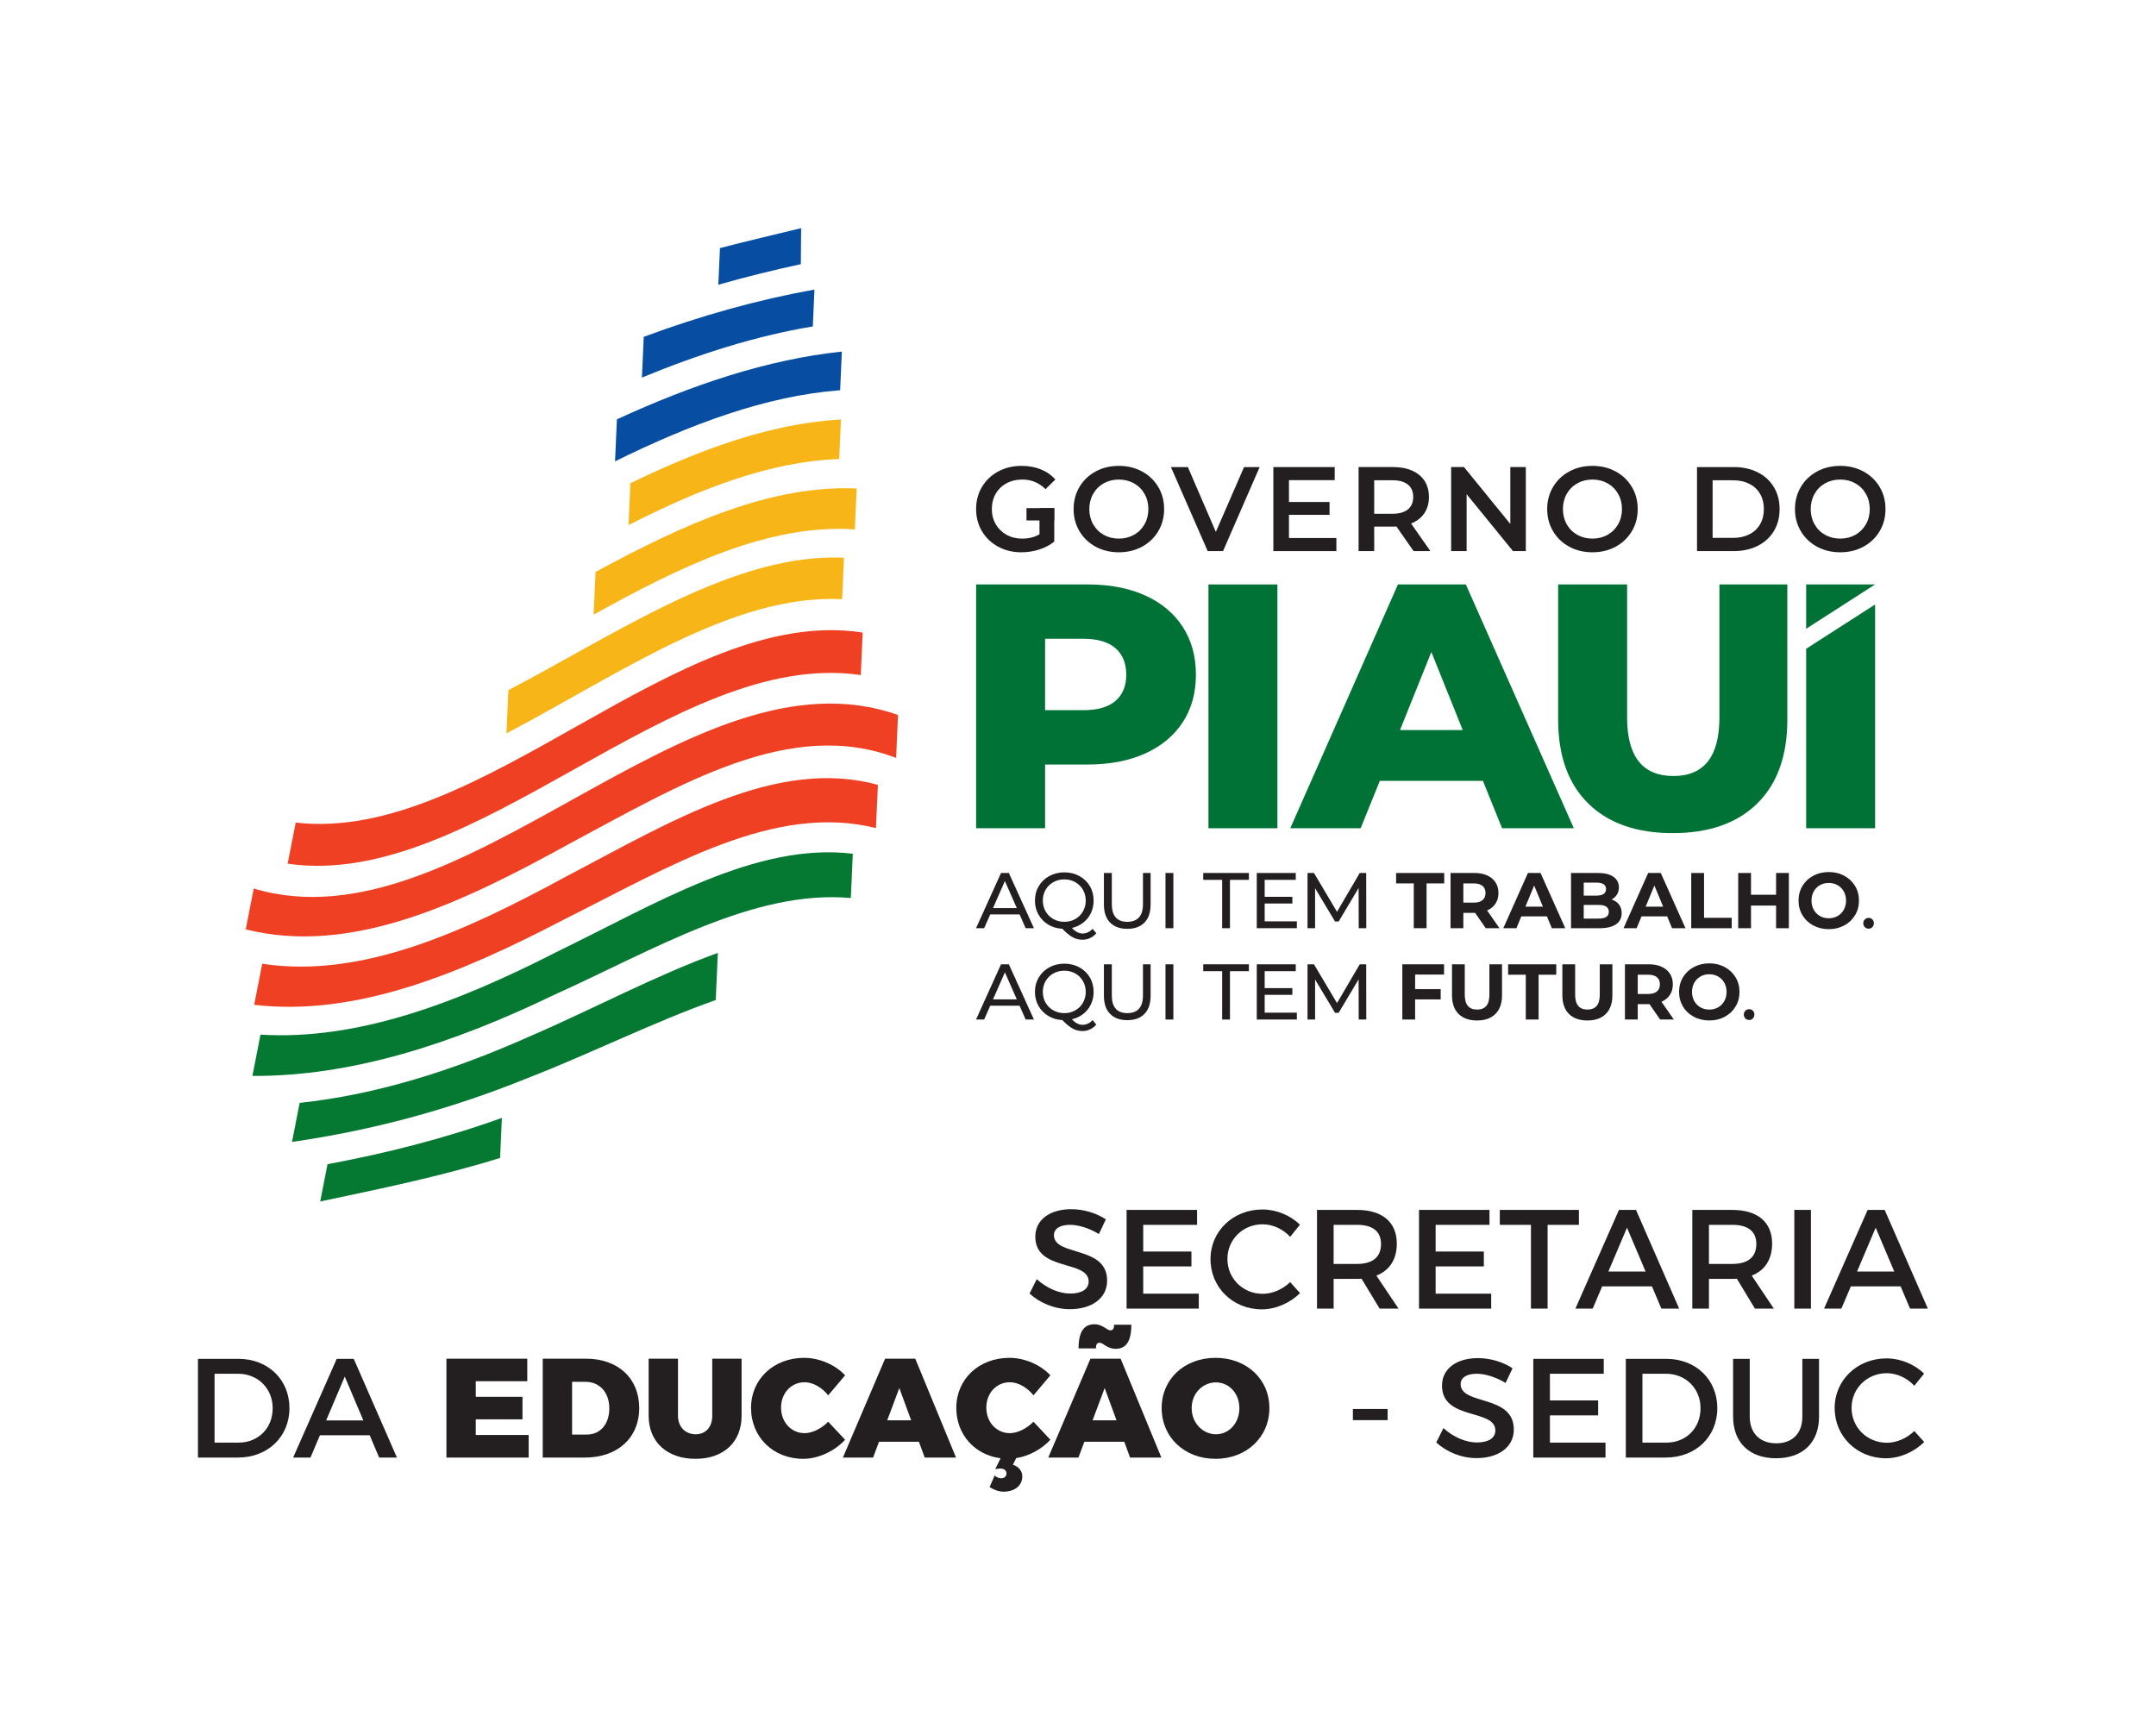 <?xml version="1.0" encoding="utf-8"?>
<svg viewBox="0 0 290 230" xmlns="http://www.w3.org/2000/svg">
  <g transform="matrix(1, 0, 0, 1, -159.063, -245.273)">
    <g>
      <path d="M 303.161 407.933 C 300.279 407.933 298.321 409.353 298.321 411.633 C 298.321 416.355 305.495 414.705 305.495 417.667 C 305.495 418.689 304.564 419.281 303.01 419.281 C 301.586 419.281 299.881 418.597 298.515 417.344 L 297.547 419.281 C 298.912 420.528 300.886 421.383 302.973 421.383 C 305.893 421.383 307.98 419.921 307.98 417.549 C 308.001 412.768 300.827 414.327 300.827 411.424 C 300.827 410.531 301.683 410.036 302.989 410.036 C 303.994 410.036 305.436 410.402 306.877 411.273 L 307.807 409.3 C 306.576 408.482 304.887 407.933 303.161 407.933 Z M 320.079 410.036 L 320.079 408.03 L 310.598 408.03 L 310.598 421.308 L 320.31 421.308 L 320.31 419.297 L 312.835 419.297 L 312.835 415.634 L 319.321 415.634 L 319.321 413.624 L 312.835 413.624 L 312.835 410.036 L 320.079 410.036 Z" fill="#231f20"/>
      <path d="M 328.866 407.971 C 324.94 407.971 321.885 410.875 321.885 414.65 C 321.885 418.463 324.902 421.405 328.791 421.405 C 330.667 421.405 332.587 420.549 333.931 419.221 L 332.603 417.743 C 331.597 418.711 330.231 419.318 328.903 419.318 C 326.247 419.318 324.16 417.248 324.16 414.628 C 324.16 412.01 326.247 409.961 328.903 409.961 C 330.253 409.961 331.635 410.607 332.603 411.65 L 333.915 410.021 C 332.625 408.751 330.743 407.971 328.866 407.971 Z M 344.633 421.308 L 347.177 421.308 L 344.197 416.866 C 345.962 416.183 346.946 414.688 346.946 412.564 C 346.946 409.676 344.993 408.03 341.595 408.03 L 336.212 408.03 L 336.212 421.308 L 338.448 421.308 L 338.448 417.307 L 341.595 417.307 C 341.804 417.307 342.014 417.307 342.202 417.285 L 344.633 421.308 Z M 338.448 415.295 L 338.448 410.036 L 341.595 410.036 C 343.644 410.036 344.821 410.875 344.821 412.618 C 344.821 414.419 343.644 415.295 341.595 415.295 L 338.448 415.295 Z M 359.411 410.036 L 359.411 408.03 L 349.931 408.03 L 349.931 421.308 L 359.642 421.308 L 359.642 419.297 L 352.167 419.297 L 352.167 415.634 L 358.653 415.634 L 358.653 413.624 L 352.167 413.624 L 352.167 410.036 L 359.411 410.036 Z M 371.441 410.036 L 371.441 408.03 L 360.798 408.03 L 360.798 410.036 L 364.988 410.036 L 364.988 421.308 L 367.23 421.308 L 367.23 410.036 L 371.441 410.036 Z" fill="#231f20"/>
      <path d="M 381.263 418.313 L 382.532 421.308 L 384.926 421.308 L 379.118 408.03 L 376.827 408.03 L 370.966 421.308 L 373.294 421.308 L 374.569 418.313 L 381.263 418.313 Z M 380.408 416.318 L 375.402 416.318 L 377.908 410.418 L 380.408 416.318 Z M 395.116 421.308 L 397.66 421.308 L 394.681 416.866 C 396.445 416.183 397.429 414.688 397.429 412.564 C 397.429 409.676 395.476 408.03 392.078 408.03 L 386.695 408.03 L 386.695 421.308 L 388.932 421.308 L 388.932 417.307 L 392.078 417.307 C 392.287 417.307 392.498 417.307 392.685 417.285 L 395.116 421.308 Z M 388.932 415.295 L 388.932 410.036 L 392.078 410.036 C 394.127 410.036 395.304 410.875 395.304 412.618 C 395.304 414.419 394.127 415.295 392.078 415.295 L 388.932 415.295 Z M 402.65 421.308 L 402.65 408.03 L 400.414 408.03 L 400.414 421.308 L 402.65 421.308 Z M 414.713 418.313 L 415.981 421.308 L 418.375 421.308 L 412.567 408.03 L 410.276 408.03 L 404.415 421.308 L 406.743 421.308 L 408.018 418.313 L 414.713 418.313 Z M 413.857 416.318 L 408.851 416.318 L 411.357 410.418 L 413.857 416.318 Z" fill="#231f20"/>
      <path d="M 185.688 428.063 L 185.688 441.341 L 191.071 441.341 C 195.093 441.341 197.997 438.534 197.997 434.7 C 197.997 430.849 195.115 428.063 191.13 428.063 L 185.688 428.063 Z M 187.924 430.069 L 191.093 430.069 C 193.711 430.069 195.739 432.005 195.739 434.721 C 195.739 437.415 193.765 439.33 191.189 439.33 L 187.924 439.33 L 187.924 430.069 Z" fill="#231f20"/>
      <path d="M 208.792 438.346 L 210.061 441.341 L 212.454 441.341 L 206.646 428.063 L 204.355 428.063 L 198.494 441.341 L 200.822 441.341 L 202.097 438.346 L 208.792 438.346 Z M 207.936 436.35 L 202.93 436.35 L 205.436 430.451 L 207.936 436.35 Z" fill="#231f20"/>
      <path d="M 229.986 431.075 L 229.986 428.042 L 219.112 428.042 L 219.112 441.341 L 230.173 441.341 L 230.173 438.308 L 223.059 438.308 L 223.059 436.2 L 229.34 436.2 L 229.34 433.167 L 223.059 433.167 L 223.059 431.075 L 229.986 431.075 Z M 232.066 428.042 L 232.066 441.341 L 237.757 441.341 C 242.139 441.341 245.043 438.684 245.043 434.683 C 245.043 430.677 242.198 428.042 237.891 428.042 L 232.066 428.042 Z M 236.014 431.155 L 237.815 431.155 C 239.714 431.155 241.02 432.575 241.02 434.721 C 241.02 436.845 239.805 438.249 238.004 438.249 L 236.014 438.249 L 236.014 431.155 Z M 258.814 428.042 L 254.867 428.042 L 254.867 435.727 C 254.867 437.281 253.943 438.211 252.631 438.211 C 251.302 438.211 250.259 437.265 250.259 435.727 L 250.259 428.042 L 246.312 428.042 L 246.312 435.727 C 246.312 439.254 248.796 441.513 252.614 441.513 C 256.406 441.513 258.814 439.254 258.814 435.727 L 258.814 428.042 Z M 267.236 427.929 C 263.116 427.929 260.084 430.795 260.084 434.661 C 260.084 438.587 263.063 441.513 267.102 441.513 C 269.113 441.513 271.296 440.507 272.737 438.948 L 270.462 436.523 C 269.548 437.453 268.317 438.06 267.295 438.06 C 265.488 438.06 264.122 436.581 264.122 434.624 C 264.122 432.672 265.488 431.21 267.295 431.21 C 268.392 431.21 269.629 431.914 270.462 432.973 L 272.737 430.279 C 271.393 428.838 269.248 427.929 267.236 427.929" fill="#231f20"/>
      <path d="M 282.664 439.217 L 283.444 441.341 L 287.655 441.341 L 282.175 428.042 L 278.115 428.042 L 272.441 441.341 L 276.501 441.341 L 277.298 439.217 L 282.664 439.217 Z M 281.621 436.334 L 278.4 436.334 L 280.029 431.989 L 281.621 436.334 Z" fill="#231f20"/>
      <path d="M 294.905 438.06 C 293.097 438.06 291.732 436.581 291.732 434.624 C 291.732 432.672 293.097 431.21 294.905 431.21 C 296.002 431.21 297.238 431.914 298.072 432.973 L 300.347 430.279 C 299.002 428.838 296.857 427.929 294.845 427.929 C 290.726 427.929 287.694 430.795 287.694 434.661 C 287.694 438.249 290.162 440.98 293.651 441.438 L 292.931 442.895 C 293.157 442.857 293.442 442.82 293.614 442.82 C 294.141 442.82 294.447 443.089 294.447 443.486 C 294.447 443.863 294.163 444.132 293.705 444.132 C 293.404 444.132 293.082 443.976 292.856 443.75 L 292.173 445.305 C 292.721 445.686 293.458 445.933 294.028 445.933 C 295.566 445.933 296.571 445.116 296.571 443.863 C 296.571 443.142 296.077 442.556 295.303 442.309 L 295.754 441.416 C 297.442 441.152 299.153 440.238 300.347 438.948 L 298.072 436.523 C 297.158 437.453 295.926 438.06 294.905 438.06" fill="#231f20"/>
      <path d="M 306.968 425.896 C 307.463 425.896 307.952 426.714 309.13 426.714 C 310.555 426.714 311.238 425.67 311.238 423.471 L 308.921 423.471 C 308.921 423.982 308.77 424.229 308.41 424.229 C 307.936 424.229 307.404 423.412 306.264 423.412 C 304.845 423.412 304.14 424.455 304.14 426.655 L 306.474 426.655 C 306.474 426.143 306.624 425.896 306.968 425.896 Z M 310.287 439.217 L 311.066 441.341 L 315.277 441.341 L 309.797 428.042 L 305.737 428.042 L 300.064 441.341 L 304.123 441.341 L 304.92 439.217 L 310.287 439.217 Z M 309.243 436.334 L 306.022 436.334 L 307.651 431.989 L 309.243 436.334 Z" fill="#231f20"/>
      <path d="M 322.563 427.929 C 318.39 427.929 315.315 430.774 315.315 434.683 C 315.315 438.609 318.39 441.513 322.563 441.513 C 326.736 441.513 329.807 438.587 329.807 434.683 C 329.807 430.795 326.736 427.929 322.563 427.929 Z M 322.617 431.231 C 324.365 431.231 325.769 432.689 325.769 434.7 C 325.769 436.71 324.365 438.211 322.617 438.211 C 320.875 438.211 319.353 436.71 319.353 434.7 C 319.353 432.689 320.853 431.231 322.617 431.231" fill="#231f20"/>
      <path d="M 345.707 436.312 L 345.707 434.813 L 341.039 434.813 L 341.039 436.312 L 345.707 436.312 Z M 357.865 427.966 C 354.983 427.966 353.025 429.386 353.025 431.666 C 353.025 436.387 360.2 434.737 360.2 437.7 C 360.2 438.722 359.269 439.314 357.715 439.314 C 356.29 439.314 354.585 438.63 353.219 437.377 L 352.251 439.314 C 353.617 440.561 355.591 441.416 357.677 441.416 C 360.597 441.416 362.684 439.954 362.684 437.582 C 362.705 432.801 355.532 434.36 355.532 431.457 C 355.532 430.564 356.387 430.069 357.693 430.069 C 358.699 430.069 360.141 430.435 361.582 431.306 L 362.512 429.333 C 361.28 428.515 359.591 427.966 357.865 427.966 Z M 374.784 430.069 L 374.784 428.063 L 365.303 428.063 L 365.303 441.341 L 375.015 441.341 L 375.015 439.33 L 367.54 439.33 L 367.54 435.667 L 374.025 435.667 L 374.025 433.656 L 367.54 433.656 L 367.54 430.069 L 374.784 430.069 Z M 377.747 428.063 L 377.747 441.341 L 383.13 441.341 C 387.152 441.341 390.056 438.534 390.056 434.7 C 390.056 430.849 387.174 428.063 383.189 428.063 L 377.747 428.063 Z M 379.984 430.069 L 383.152 430.069 C 385.77 430.069 387.798 432.005 387.798 434.721 C 387.798 437.415 385.824 439.33 383.249 439.33 L 379.984 439.33 L 379.984 430.069 Z M 403.737 428.063 L 401.494 428.063 L 401.494 435.839 C 401.494 438.098 400.15 439.426 397.988 439.426 C 395.805 439.426 394.417 438.077 394.417 435.839 L 394.417 428.063 L 392.18 428.063 L 392.18 435.839 C 392.18 439.314 394.379 441.438 397.966 441.438 C 401.554 441.438 403.737 439.314 403.737 435.839 L 403.737 428.063 Z M 412.82 428.004 C 408.894 428.004 405.839 430.908 405.839 434.683 C 405.839 438.496 408.856 441.438 412.744 441.438 C 414.621 441.438 416.541 440.582 417.885 439.254 L 416.557 437.776 C 415.551 438.743 414.185 439.351 412.857 439.351 C 410.201 439.351 408.114 437.281 408.114 434.661 C 408.114 432.043 410.201 429.994 412.857 429.994 C 414.207 429.994 415.589 430.64 416.557 431.683 L 417.869 430.053 C 416.578 428.784 414.696 428.004 412.82 428.004" fill="#231f20"/>
      <path d="M 241.791 307.33 C 251.963 302.325 262.083 298.523 272.068 297.766 C 272.146 296.021 272.222 294.286 272.3 292.568 C 262.302 293.619 252.203 297.007 242.043 301.681 C 241.958 303.56 241.875 305.441 241.791 307.33" fill="#074ea2"/>
      <path d="M 272.178 301.696 C 262.84 302.232 253.376 305.648 243.855 310.28 C 243.772 312.15 243.688 314.027 243.605 315.908 C 253.134 311.044 262.612 307.343 271.939 307.025 C 272.02 305.236 272.1 303.458 272.178 301.696" fill="#f8b517"/>
      <path d="M 238.91 327.961 C 250.746 321.378 262.54 315.699 274.048 316.488 C 274.131 314.641 274.214 312.808 274.294 310.984 C 262.775 310.467 250.997 315.789 239.168 322.211 C 239.08 324.126 238.995 326.042 238.91 327.961" fill="#f8b517"/>
      <path d="M 275.1 330.367 C 275.015 332.262 274.93 334.167 274.845 336.08 C 249.691 332.395 222.912 365.119 197.756 361.454 L 198.84 355.925 C 223.749 358.819 250.234 326.485 275.1 330.367" fill="#ef4023"/>
      <path d="M 279.855 341.452 C 279.769 343.377 279.682 345.303 279.597 347.228 C 265.394 341.763 250.543 350.809 235.742 358.724 C 221.01 366.845 206.329 373.839 192.116 370.293 L 193.193 364.798 C 221.357 373.232 251.759 331.53 279.855 341.452" fill="#ef4023"/>
      <path d="M 277.146 350.85 C 277.059 352.786 276.974 354.725 276.886 356.669 C 263.254 353.218 249.078 361.883 234.977 368.937 C 220.912 376.293 206.918 382.045 193.251 380.439 L 194.335 374.917 C 207.703 376.944 221.443 370.651 235.235 363.171 C 249.352 355.758 263.528 347.103 277.146 350.85" fill="#ef4023"/>
      <path d="M 226.572 395.65 C 226.492 397.454 226.411 399.25 226.331 401.039 C 218.239 403.553 210.19 405.189 202.132 406.897 L 203.117 401.881 C 210.907 400.427 218.72 398.473 226.572 395.65" fill="#057931"/>
      <path d="M 273.505 366.072 C 260.463 364.912 247.006 373.048 233.643 379.081 C 219.969 385.677 206.392 390.08 193.014 390.006 L 194.102 384.452 C 207.167 385.247 220.494 380.199 233.898 373.346 C 247.282 366.847 260.746 358.55 273.772 360.115 L 273.505 366.072 Z" fill="#057931"/>
      <path d="M 255.337 379.792 C 246.942 382.77 238.492 387.009 230.085 390.271 C 219.438 394.604 208.861 397.369 198.34 398.885 L 199.368 393.631 C 209.606 392.545 219.937 389.323 230.334 384.675 C 238.759 381.05 247.223 376.491 255.62 373.455 L 255.337 379.792 Z" fill="#057931"/>
      <path d="M 268.613 284.223 C 268.539 285.86 268.466 287.514 268.392 289.187 C 260.777 290.449 253.108 292.883 245.408 296.065 L 245.652 290.584 C 253.338 287.728 260.993 285.598 268.613 284.223" fill="#074ea2"/>
      <path d="M 255.903 278.645 C 259.543 277.704 263.182 276.842 266.823 275.964 C 266.809 277.562 266.795 279.177 266.782 280.807 C 263.083 281.608 259.382 282.519 255.682 283.577 L 255.903 278.645 Z" fill="#074ea2"/>
      <path d="M 272.34 325.876 C 257.589 325.138 242.324 335.994 227.187 343.92 L 227.447 338.112 C 242.584 330.17 257.836 319.659 272.588 320.291 C 272.507 322.141 272.422 324.002 272.34 325.876" fill="#f8b517"/>
      <path d="M 295.833 367.429 L 294.23 363.788 L 292.629 367.429 L 295.833 367.429 Z M 296.206 368.278 L 292.257 368.278 L 291.44 370.136 L 290.348 370.136 L 293.71 362.707 L 294.762 362.707 L 298.136 370.136 L 297.022 370.136 L 296.206 368.278 Z" fill="#231f20"/>
      <path d="M 299.708 367.88 C 299.959 368.315 300.306 368.657 300.748 368.903 C 301.192 369.152 301.684 369.276 302.229 369.276 C 302.767 369.276 303.255 369.152 303.692 368.903 C 304.131 368.657 304.476 368.315 304.727 367.88 C 304.978 367.445 305.104 366.958 305.104 366.422 C 305.104 365.883 304.978 365.395 304.727 364.961 C 304.476 364.526 304.131 364.186 303.692 363.938 C 303.255 363.689 302.767 363.567 302.229 363.567 C 301.684 363.567 301.192 363.689 300.748 363.938 C 300.306 364.186 299.959 364.526 299.708 364.961 C 299.458 365.395 299.331 365.883 299.331 366.422 C 299.331 366.958 299.458 367.445 299.708 367.88 Z M 306.526 370.815 C 306.287 371.098 306.006 371.314 305.688 371.461 C 305.371 371.61 305.026 371.684 304.658 371.684 C 304.191 371.684 303.756 371.574 303.349 371.351 C 302.942 371.128 302.478 370.748 301.953 370.21 C 301.251 370.173 300.622 369.987 300.057 369.647 C 299.497 369.308 299.057 368.855 298.743 368.294 C 298.427 367.733 298.271 367.107 298.271 366.422 C 298.271 365.706 298.441 365.058 298.786 364.478 C 299.129 363.898 299.6 363.443 300.203 363.116 C 300.803 362.788 301.48 362.622 302.229 362.622 C 302.972 362.622 303.644 362.788 304.246 363.116 C 304.846 363.443 305.316 363.896 305.656 364.474 C 305.997 365.051 306.165 365.699 306.165 366.422 C 306.165 367.029 306.043 367.587 305.799 368.098 C 305.555 368.607 305.212 369.034 304.771 369.382 C 304.329 369.729 303.821 369.969 303.248 370.104 C 303.494 370.364 303.733 370.555 303.964 370.669 C 304.193 370.787 304.428 370.847 304.67 370.847 C 305.191 370.847 305.647 370.633 306.026 370.21 L 306.526 370.815 Z" fill="#231f20"/>
      <path d="M 308.376 369.371 C 307.824 368.806 307.548 367.991 307.548 366.931 L 307.548 362.705 L 308.611 362.705 L 308.611 366.887 C 308.611 368.479 309.305 369.275 310.699 369.275 C 311.38 369.275 311.9 369.079 312.261 368.685 C 312.622 368.295 312.801 367.694 312.801 366.887 L 312.801 362.705 L 313.829 362.705 L 313.829 366.931 C 313.829 367.998 313.556 368.815 313.001 369.376 C 312.452 369.939 311.679 370.219 310.69 370.219 C 309.698 370.219 308.929 369.937 308.376 369.371" fill="#231f20"/>
      <path d="M 315.832 362.705 L 316.892 362.705 L 316.892 370.135 L 315.832 370.135 L 315.832 362.705 Z" fill="#231f20" style="transform-box: fill-box; transform-origin: 50% 50%;"/>
      <path d="M 323.452 363.63 L 320.906 363.63 L 320.906 362.705 L 327.049 362.705 L 327.049 363.63 L 324.503 363.63 L 324.503 370.135 L 323.452 370.135 L 323.452 363.63 Z" fill="#231f20"/>
      <path d="M 333.501 369.212 L 333.501 370.134 L 328.11 370.134 L 328.11 362.707 L 333.354 362.707 L 333.354 363.629 L 329.173 363.629 L 329.173 365.911 L 332.896 365.911 L 332.896 366.813 L 329.173 366.813 L 329.173 369.212 L 333.501 369.212 Z" fill="#231f20"/>
      <path d="M 341.821 370.135 L 341.809 364.723 L 339.125 369.233 L 338.638 369.233 L 335.953 364.755 L 335.953 370.135 L 334.935 370.135 L 334.935 362.706 L 335.804 362.706 L 338.902 367.927 L 341.959 362.706 L 342.828 362.706 L 342.839 370.135 L 341.821 370.135 Z" fill="#231f20"/>
      <path d="M 349.227 364.108 L 346.851 364.108 L 346.851 362.707 L 353.323 362.707 L 353.323 364.108 L 350.948 364.108 L 350.948 370.134 L 349.227 370.134 L 349.227 364.108 Z" fill="#231f20"/>
      <path d="M 358.474 364.442 C 358.205 364.219 357.812 364.109 357.296 364.109 L 355.895 364.109 L 355.895 366.696 L 357.296 366.696 C 357.812 366.696 358.205 366.583 358.474 366.358 C 358.743 366.13 358.876 365.813 358.876 365.401 C 358.876 364.985 358.743 364.665 358.474 364.442 Z M 358.908 370.135 L 357.475 368.067 L 357.39 368.067 L 355.895 368.067 L 355.895 370.135 L 354.175 370.135 L 354.175 362.705 L 357.39 362.705 C 358.048 362.705 358.621 362.816 359.104 363.037 C 359.589 363.255 359.962 363.565 360.224 363.97 C 360.486 364.373 360.617 364.849 360.617 365.401 C 360.617 365.953 360.484 366.429 360.219 366.829 C 359.955 367.229 359.578 367.535 359.088 367.747 L 360.755 370.135 L 358.908 370.135 Z" fill="#231f20"/>
      <path d="M 366.598 367.238 L 365.42 364.393 L 364.243 367.238 L 366.598 367.238 Z M 367.138 368.545 L 363.69 368.545 L 363.033 370.134 L 361.271 370.134 L 364.583 362.707 L 366.28 362.707 L 369.602 370.134 L 367.796 370.134 L 367.138 368.545 Z" fill="#231f20"/>
      <path d="M 375.117 368.618 C 375.347 368.468 375.462 368.238 375.462 367.927 C 375.462 367.311 375.006 367.005 374.093 367.005 L 372.088 367.005 L 372.088 368.841 L 374.093 368.841 C 374.546 368.841 374.886 368.767 375.117 368.618 Z M 372.088 364.001 L 372.088 365.751 L 373.796 365.751 C 374.219 365.751 374.541 365.678 374.76 365.529 C 374.981 365.381 375.089 365.163 375.089 364.871 C 375.089 364.58 374.981 364.365 374.76 364.22 C 374.541 364.075 374.219 364.001 373.796 364.001 L 372.088 364.001 Z M 376.83 366.945 C 377.072 367.26 377.191 367.649 377.191 368.109 C 377.191 368.76 376.938 369.259 376.432 369.609 C 375.927 369.958 375.188 370.136 374.219 370.136 L 370.379 370.136 L 370.379 362.706 L 374.008 362.706 C 374.915 362.706 375.609 362.881 376.094 363.226 C 376.577 363.573 376.819 364.043 376.819 364.639 C 376.819 364.999 376.734 365.321 376.561 365.604 C 376.386 365.887 376.145 366.11 375.832 366.271 C 376.258 366.407 376.589 366.631 376.83 366.945" fill="#231f20"/>
      <path d="M 382.77 367.238 L 381.592 364.393 L 380.415 367.238 L 382.77 367.238 Z M 383.31 368.545 L 379.862 368.545 L 379.204 370.134 L 377.443 370.134 L 380.755 362.707 L 382.452 362.707 L 385.773 370.134 L 383.968 370.134 L 383.31 368.545 Z" fill="#231f20"/>
      <path d="M 386.55 362.706 L 388.271 362.706 L 388.271 368.735 L 391.994 368.735 L 391.994 370.136 L 386.55 370.136 L 386.55 362.706 Z" fill="#231f20"/>
      <path d="M 399.679 362.706 L 399.679 370.136 L 397.961 370.136 L 397.961 367.09 L 394.587 367.09 L 394.587 370.136 L 392.866 370.136 L 392.866 362.706 L 394.587 362.706 L 394.587 365.634 L 397.961 365.634 L 397.961 362.706 L 399.679 362.706 Z" fill="#231f20"/>
      <path d="M 406.236 368.496 C 406.59 368.293 406.866 368.013 407.068 367.652 C 407.271 367.29 407.372 366.881 407.372 366.421 C 407.372 365.961 407.271 365.551 407.068 365.19 C 406.866 364.829 406.59 364.549 406.236 364.347 C 405.881 364.144 405.486 364.045 405.047 364.045 C 404.607 364.045 404.211 364.144 403.857 364.347 C 403.505 364.549 403.227 364.829 403.025 365.19 C 402.825 365.551 402.724 365.961 402.724 366.421 C 402.724 366.881 402.825 367.29 403.025 367.652 C 403.227 368.013 403.505 368.293 403.857 368.496 C 404.211 368.698 404.607 368.797 405.047 368.797 C 405.486 368.797 405.881 368.698 406.236 368.496 Z M 402.963 369.763 C 402.341 369.431 401.858 368.974 401.506 368.389 C 401.157 367.805 400.982 367.15 400.982 366.421 C 400.982 365.692 401.157 365.036 401.506 364.452 C 401.858 363.87 402.341 363.41 402.963 363.079 C 403.582 362.745 404.276 362.58 405.047 362.58 C 405.817 362.58 406.511 362.745 407.126 363.079 C 407.742 363.41 408.228 363.87 408.582 364.452 C 408.934 365.036 409.11 365.692 409.11 366.421 C 409.11 367.15 408.934 367.805 408.582 368.389 C 408.228 368.974 407.742 369.431 407.126 369.763 C 406.511 370.096 405.817 370.262 405.047 370.262 C 404.276 370.262 403.582 370.096 402.963 369.763" fill="#231f20"/>
      <path d="M 409.902 369.991 C 409.76 369.853 409.691 369.678 409.691 369.467 C 409.691 369.262 409.76 369.09 409.902 368.952 C 410.045 368.814 410.213 368.745 410.413 368.745 C 410.611 368.745 410.777 368.811 410.91 368.948 C 411.046 369.08 411.113 369.255 411.113 369.467 C 411.113 369.678 411.043 369.853 410.905 369.991 C 410.768 370.13 410.604 370.199 410.413 370.199 C 410.213 370.199 410.045 370.13 409.902 369.991" fill="#231f20" style="transform-box: fill-box; transform-origin: 50% 50%;"/>
      <path d="M 295.833 379.712 L 294.23 376.071 L 292.629 379.712 L 295.833 379.712 Z M 296.206 380.561 L 292.257 380.561 L 291.44 382.419 L 290.348 382.419 L 293.71 374.99 L 294.762 374.99 L 298.136 382.419 L 297.022 382.419 L 296.206 380.561 Z" fill="#231f20"/>
      <path d="M 299.708 380.164 C 299.959 380.598 300.306 380.941 300.748 381.187 C 301.192 381.436 301.684 381.559 302.229 381.559 C 302.767 381.559 303.255 381.436 303.692 381.187 C 304.131 380.941 304.476 380.598 304.727 380.164 C 304.978 379.729 305.104 379.241 305.104 378.705 C 305.104 378.167 304.978 377.68 304.727 377.245 C 304.476 376.81 304.131 376.47 303.692 376.221 C 303.255 375.973 302.767 375.851 302.229 375.851 C 301.684 375.851 301.192 375.973 300.748 376.221 C 300.306 376.47 299.959 376.81 299.708 377.245 C 299.458 377.68 299.331 378.167 299.331 378.705 C 299.331 379.241 299.458 379.729 299.708 380.164 Z M 306.526 383.098 C 306.287 383.381 306.006 383.598 305.688 383.744 C 305.371 383.894 305.026 383.968 304.658 383.968 C 304.191 383.968 303.756 383.857 303.349 383.634 C 302.942 383.411 302.478 383.032 301.953 382.493 C 301.251 382.457 300.622 382.27 300.057 381.93 C 299.497 381.591 299.057 381.141 298.743 380.578 C 298.427 380.016 298.271 379.39 298.271 378.705 C 298.271 377.99 298.441 377.341 298.786 376.762 C 299.129 376.182 299.6 375.727 300.203 375.4 C 300.803 375.071 301.48 374.905 302.229 374.905 C 302.972 374.905 303.644 375.071 304.246 375.4 C 304.846 375.727 305.316 376.18 305.656 376.757 C 305.997 377.335 306.165 377.983 306.165 378.705 C 306.165 379.312 306.043 379.871 305.799 380.382 C 305.555 380.89 305.212 381.318 304.771 381.665 C 304.329 382.013 303.821 382.252 303.248 382.387 C 303.494 382.648 303.733 382.839 303.964 382.954 C 304.193 383.071 304.428 383.131 304.67 383.131 C 305.191 383.131 305.647 382.916 306.026 382.493 L 306.526 383.098 Z" fill="#231f20"/>
      <path d="M 308.376 381.655 C 307.824 381.089 307.548 380.275 307.548 379.214 L 307.548 374.99 L 308.611 374.99 L 308.611 379.171 C 308.611 380.762 309.305 381.558 310.699 381.558 C 311.38 381.558 311.9 381.363 312.261 380.97 C 312.622 380.578 312.801 379.978 312.801 379.171 L 312.801 374.99 L 313.829 374.99 L 313.829 379.214 C 313.829 380.282 313.556 381.098 313.001 381.659 C 312.452 382.223 311.679 382.504 310.69 382.504 C 309.698 382.504 308.929 382.221 308.376 381.655" fill="#231f20"/>
      <path d="M 315.832 374.99 L 316.892 374.99 L 316.892 382.419 L 315.832 382.419 L 315.832 374.99 Z" fill="#231f20" style="transform-box: fill-box; transform-origin: 50% 50%;"/>
      <path d="M 323.452 375.914 L 320.906 375.914 L 320.906 374.99 L 327.049 374.99 L 327.049 375.914 L 324.503 375.914 L 324.503 382.418 L 323.452 382.418 L 323.452 375.914 Z" fill="#231f20"/>
      <path d="M 333.501 381.496 L 333.501 382.417 L 328.11 382.417 L 328.11 374.991 L 333.354 374.991 L 333.354 375.913 L 329.173 375.913 L 329.173 378.195 L 332.896 378.195 L 332.896 379.096 L 329.173 379.096 L 329.173 381.496 L 333.501 381.496 Z" fill="#231f20"/>
      <path d="M 341.821 382.419 L 341.809 377.007 L 339.125 381.517 L 338.638 381.517 L 335.953 377.039 L 335.953 382.419 L 334.935 382.419 L 334.935 374.99 L 335.804 374.99 L 338.902 380.21 L 341.959 374.99 L 342.828 374.99 L 342.839 382.419 L 341.821 382.419 Z" fill="#231f20"/>
      <path d="M 349.408 376.37 L 349.408 378.332 L 352.847 378.332 L 352.847 379.712 L 349.408 379.712 L 349.408 382.419 L 347.688 382.419 L 347.688 374.99 L 353.302 374.99 L 353.302 376.37 L 349.408 376.37 Z" fill="#231f20"/>
      <path d="M 355.255 381.665 C 354.663 381.078 354.369 380.239 354.369 379.151 L 354.369 374.99 L 356.087 374.99 L 356.087 379.087 C 356.087 380.416 356.639 381.081 357.743 381.081 C 358.282 381.081 358.691 380.92 358.974 380.6 C 359.257 380.276 359.399 379.772 359.399 379.087 L 359.399 374.99 L 361.097 374.99 L 361.097 379.151 C 361.097 380.239 360.802 381.078 360.211 381.665 C 359.62 382.254 358.794 382.546 357.731 382.546 C 356.671 382.546 355.846 382.254 355.255 381.665" fill="#231f20"/>
      <path d="M 364.296 376.391 L 361.92 376.391 L 361.92 374.991 L 368.392 374.991 L 368.392 376.391 L 366.016 376.391 L 366.016 382.417 L 364.296 382.417 L 364.296 376.391 Z" fill="#231f20"/>
      <path d="M 370.1 381.665 C 369.509 381.078 369.215 380.239 369.215 379.151 L 369.215 374.99 L 370.933 374.99 L 370.933 379.087 C 370.933 380.416 371.485 381.081 372.589 381.081 C 373.127 381.081 373.537 380.92 373.819 380.6 C 374.102 380.276 374.245 379.772 374.245 379.087 L 374.245 374.99 L 375.943 374.99 L 375.943 379.151 C 375.943 380.239 375.648 381.078 375.057 381.665 C 374.466 382.254 373.64 382.546 372.577 382.546 C 371.517 382.546 370.691 382.254 370.1 381.665" fill="#231f20"/>
      <path d="M 381.931 376.726 C 381.661 376.503 381.268 376.392 380.753 376.392 L 379.352 376.392 L 379.352 378.98 L 380.753 378.98 C 381.268 378.98 381.661 378.867 381.931 378.641 C 382.2 378.414 382.333 378.096 382.333 377.685 C 382.333 377.268 382.2 376.949 381.931 376.726 Z M 382.365 382.418 L 380.932 380.351 L 380.847 380.351 L 379.352 380.351 L 379.352 382.418 L 377.632 382.418 L 377.632 374.989 L 380.847 374.989 C 381.505 374.989 382.078 375.1 382.561 375.32 C 383.046 375.538 383.419 375.849 383.681 376.254 C 383.943 376.657 384.074 377.133 384.074 377.685 C 384.074 378.237 383.941 378.713 383.676 379.113 C 383.412 379.513 383.035 379.819 382.545 380.031 L 384.212 382.418 L 382.365 382.418 Z" fill="#231f20"/>
      <path d="M 390.166 380.779 C 390.52 380.576 390.796 380.296 390.998 379.935 C 391.2 379.573 391.301 379.164 391.301 378.704 C 391.301 378.244 391.2 377.835 390.998 377.474 C 390.796 377.112 390.52 376.832 390.166 376.63 C 389.811 376.427 389.416 376.329 388.976 376.329 C 388.537 376.329 388.141 376.427 387.787 376.63 C 387.435 376.832 387.157 377.112 386.955 377.474 C 386.755 377.835 386.653 378.244 386.653 378.704 C 386.653 379.164 386.755 379.573 386.955 379.935 C 387.157 380.296 387.435 380.576 387.787 380.779 C 388.141 380.981 388.537 381.08 388.976 381.08 C 389.416 381.08 389.811 380.981 390.166 380.779 Z M 386.893 382.046 C 386.272 381.715 385.788 381.258 385.439 380.673 C 385.087 380.089 384.912 379.433 384.912 378.704 C 384.912 377.975 385.087 377.32 385.439 376.735 C 385.788 376.153 386.272 375.694 386.893 375.362 C 387.511 375.029 388.206 374.863 388.976 374.863 C 389.747 374.863 390.442 375.029 391.056 375.362 C 391.672 375.694 392.157 376.153 392.511 376.735 C 392.864 377.32 393.04 377.975 393.04 378.704 C 393.04 379.433 392.864 380.089 392.511 380.673 C 392.157 381.258 391.672 381.715 391.056 382.046 C 390.442 382.38 389.747 382.545 388.976 382.545 C 388.206 382.545 387.511 382.38 386.893 382.046" fill="#231f20"/>
      <path d="M 393.832 382.275 C 393.69 382.137 393.621 381.963 393.621 381.751 C 393.621 381.546 393.69 381.374 393.832 381.235 C 393.975 381.097 394.143 381.029 394.344 381.029 C 394.541 381.029 394.707 381.095 394.84 381.231 C 394.976 381.365 395.043 381.539 395.043 381.751 C 395.043 381.963 394.973 382.137 394.835 382.275 C 394.698 382.413 394.534 382.482 394.344 382.482 C 394.143 382.482 393.975 382.413 393.832 382.275" fill="#231f20"/>
      <path d="M 294.451 310.282 C 295.069 309.949 295.778 309.781 296.574 309.781 C 297.791 309.781 298.83 310.214 299.69 311.073 L 301.015 309.781 C 300.486 309.178 299.835 308.72 299.06 308.41 C 298.285 308.097 297.425 307.941 296.477 307.941 C 295.316 307.941 294.267 308.192 293.335 308.693 C 292.406 309.192 291.674 309.884 291.148 310.768 C 290.622 311.651 290.357 312.644 290.357 313.755 C 290.357 314.864 290.622 315.86 291.148 316.74 C 291.674 317.624 292.401 318.317 293.329 318.815 C 294.253 319.317 295.293 319.567 296.445 319.567 C 297.264 319.567 298.059 319.444 298.835 319.197 C 299.61 318.949 300.289 318.592 300.87 318.13 L 300.87 313.624 L 298.883 313.624 L 298.883 317.146 C 298.216 317.532 297.441 317.728 296.558 317.728 C 295.771 317.728 295.069 317.555 294.451 317.21 C 293.832 316.865 293.347 316.391 292.997 315.789 C 292.648 315.186 292.473 314.508 292.473 313.755 C 292.473 312.978 292.648 312.29 292.997 311.688 C 293.347 311.085 293.832 310.616 294.451 310.282" fill="#231f20"/>
      <path d="M 313.013 315.797 C 312.667 316.406 312.196 316.878 311.591 317.218 C 310.988 317.556 310.309 317.726 309.558 317.726 C 308.803 317.726 308.125 317.556 307.522 317.218 C 306.919 316.878 306.446 316.406 306.101 315.797 C 305.758 315.19 305.585 314.506 305.585 313.754 C 305.585 313 305.758 312.32 306.101 311.712 C 306.446 311.102 306.919 310.629 307.522 310.291 C 308.125 309.952 308.803 309.782 309.558 309.782 C 310.309 309.782 310.988 309.952 311.591 310.291 C 312.196 310.629 312.667 311.102 313.013 311.712 C 313.357 312.32 313.529 313 313.529 313.754 C 313.529 314.506 313.357 315.19 313.013 315.797 Z M 312.674 308.692 C 311.747 308.191 310.708 307.942 309.558 307.942 C 308.405 307.942 307.366 308.191 306.441 308.692 C 305.514 309.193 304.787 309.888 304.26 310.774 C 303.734 311.664 303.47 312.655 303.47 313.754 C 303.47 314.852 303.734 315.845 304.26 316.733 C 304.787 317.621 305.514 318.315 306.441 318.817 C 307.366 319.316 308.405 319.567 309.558 319.567 C 310.708 319.567 311.747 319.316 312.674 318.817 C 313.599 318.315 314.326 317.623 314.852 316.742 C 315.381 315.859 315.646 314.863 315.646 313.754 C 315.646 312.646 315.381 311.65 314.852 310.766 C 314.326 309.884 313.599 309.193 312.674 308.692" fill="#231f20"/>
      <path d="M 322.604 316.823 L 318.841 308.103 L 316.564 308.103 L 321.507 319.406 L 323.572 319.406 L 328.497 308.103 L 326.399 308.103 L 322.604 316.823 Z" fill="#231f20"/>
      <path d="M 332.439 314.53 L 337.897 314.53 L 337.897 312.802 L 332.439 312.802 L 332.439 309.863 L 338.591 309.863 L 338.591 308.103 L 330.339 308.103 L 330.339 319.406 L 338.817 319.406 L 338.817 317.646 L 332.439 317.646 L 332.439 314.53 Z" fill="#231f20"/>
      <path d="M 346.358 314.384 L 343.904 314.384 L 343.904 309.878 L 346.358 309.878 C 347.273 309.878 347.968 310.073 348.441 310.46 C 348.915 310.849 349.152 311.403 349.152 312.123 C 349.152 312.845 348.915 313.402 348.441 313.795 C 347.968 314.188 347.273 314.384 346.358 314.384 Z M 350.645 314.319 C 351.059 313.705 351.267 312.974 351.267 312.123 C 351.267 311.295 351.073 310.579 350.687 309.974 C 350.298 309.372 349.741 308.909 349.014 308.587 C 348.288 308.263 347.434 308.102 346.454 308.102 L 341.804 308.102 L 341.804 319.407 L 343.904 319.407 L 343.904 316.111 L 346.454 316.111 C 346.648 316.111 346.795 316.106 346.892 316.095 L 349.201 319.407 L 351.461 319.407 L 348.86 315.692 C 349.635 315.391 350.231 314.933 350.645 314.319" fill="#231f20"/>
      <path d="M 362.214 315.757 L 355.981 308.102 L 354.254 308.102 L 354.254 319.406 L 356.336 319.406 L 356.336 311.752 L 362.571 319.406 L 364.298 319.406 L 364.298 308.102 L 362.214 308.102 L 362.214 315.757 Z" fill="#231f20"/>
      <path d="M 376.715 315.797 C 376.37 316.406 375.896 316.878 375.294 317.218 C 374.691 317.556 374.013 317.726 373.261 317.726 C 372.506 317.726 371.827 317.556 371.225 317.218 C 370.623 316.878 370.148 316.406 369.804 315.797 C 369.461 315.19 369.289 314.506 369.289 313.754 C 369.289 313 369.461 312.32 369.804 311.712 C 370.148 311.102 370.623 310.629 371.225 310.291 C 371.827 309.952 372.506 309.782 373.261 309.782 C 374.013 309.782 374.691 309.952 375.294 310.291 C 375.896 310.629 376.37 311.102 376.715 311.712 C 377.06 312.32 377.233 313 377.233 313.754 C 377.233 314.506 377.06 315.19 376.715 315.797 Z M 376.377 308.692 C 375.451 308.191 374.411 307.942 373.261 307.942 C 372.108 307.942 371.068 308.191 370.144 308.692 C 369.217 309.193 368.49 309.888 367.964 310.774 C 367.437 311.664 367.172 312.655 367.172 313.754 C 367.172 314.852 367.437 315.845 367.964 316.733 C 368.49 317.621 369.217 318.315 370.144 318.817 C 371.068 319.316 372.108 319.567 373.261 319.567 C 374.411 319.567 375.451 319.316 376.377 318.817 C 377.302 318.315 378.028 317.623 378.555 316.742 C 379.085 315.859 379.349 314.863 379.349 313.754 C 379.349 312.646 379.085 311.65 378.555 310.766 C 378.028 309.884 377.302 309.193 376.377 308.692" fill="#231f20"/>
      <path d="M 395.81 315.797 C 395.472 316.383 394.986 316.837 394.357 317.154 C 393.726 317.472 392.997 317.63 392.169 317.63 L 389.423 317.63 L 389.423 309.879 L 392.169 309.879 C 392.997 309.879 393.726 310.038 394.357 310.355 C 394.986 310.673 395.472 311.126 395.81 311.712 C 396.148 312.299 396.318 312.979 396.318 313.754 C 396.318 314.53 396.148 315.21 395.81 315.797 Z M 395.479 308.805 C 394.542 308.335 393.471 308.103 392.266 308.103 L 387.325 308.103 L 387.325 319.406 L 392.266 319.406 C 393.471 319.406 394.542 319.171 395.479 318.704 C 396.415 318.235 397.142 317.572 397.66 316.717 C 398.177 315.861 398.434 314.875 398.434 313.754 C 398.434 312.634 398.177 311.647 397.66 310.792 C 397.142 309.934 396.415 309.274 395.479 308.805" fill="#231f20"/>
      <path d="M 410.044 315.797 C 409.699 316.406 409.225 316.878 408.623 317.218 C 408.02 317.556 407.341 317.726 406.589 317.726 C 405.835 317.726 405.157 317.556 404.554 317.218 C 403.951 316.878 403.477 316.406 403.132 315.797 C 402.79 315.19 402.617 314.506 402.617 313.754 C 402.617 313 402.79 312.32 403.132 311.712 C 403.477 311.102 403.951 310.629 404.554 310.291 C 405.157 309.952 405.835 309.782 406.589 309.782 C 407.341 309.782 408.02 309.952 408.623 310.291 C 409.225 310.629 409.699 311.102 410.044 311.712 C 410.389 312.32 410.562 313 410.562 313.754 C 410.562 314.506 410.389 315.19 410.044 315.797 Z M 411.884 310.766 C 411.358 309.884 410.631 309.193 409.706 308.692 C 408.779 308.191 407.739 307.942 406.589 307.942 C 405.437 307.942 404.398 308.191 403.473 308.692 C 402.546 309.193 401.819 309.888 401.293 310.774 C 400.766 311.664 400.501 312.655 400.501 313.754 C 400.501 314.852 400.766 315.845 401.293 316.733 C 401.819 317.621 402.546 318.315 403.473 318.817 C 404.398 319.316 405.437 319.567 406.589 319.567 C 407.739 319.567 408.779 319.316 409.706 318.817 C 410.631 318.315 411.358 317.623 411.884 316.742 C 412.413 315.859 412.678 314.863 412.678 313.754 C 412.678 312.646 412.413 311.65 411.884 310.766" fill="#231f20"/>
      <path d="M 309.1 339.563 C 310.068 338.734 310.554 337.557 310.554 336.026 C 310.554 334.496 310.068 333.309 309.1 332.465 C 308.132 331.623 306.694 331.2 304.79 331.2 L 299.638 331.2 L 299.638 340.805 L 304.79 340.805 C 306.694 340.805 308.132 340.391 309.1 339.563 Z M 313.084 325.367 C 315.269 326.352 316.955 327.756 318.144 329.583 C 319.328 331.411 319.924 333.56 319.924 336.026 C 319.924 338.493 319.328 340.633 318.144 342.445 C 316.955 344.257 315.269 345.654 313.084 346.638 C 310.896 347.623 308.32 348.115 305.351 348.115 L 299.638 348.115 L 299.638 356.687 L 290.359 356.687 L 290.359 323.89 L 305.351 323.89 C 308.32 323.89 310.896 324.382 313.084 325.367" fill="#007236"/>
      <path d="M 321.61 323.892 L 330.885 323.892 L 330.885 356.689 L 321.61 356.689 L 321.61 323.892 Z" fill="#007236"/>
      <path d="M 355.81 343.475 L 351.594 332.98 L 347.378 343.475 L 355.81 343.475 Z M 358.528 350.315 L 344.659 350.315 L 342.083 356.686 L 332.618 356.686 L 347.097 323.892 L 356.233 323.892 L 370.756 356.686 L 361.105 356.686 L 358.528 350.315 Z" fill="#007236"/>
      <path d="M 372.7 353.361 C 369.997 350.706 368.647 346.943 368.647 342.069 L 368.647 323.892 L 377.923 323.892 L 377.923 341.789 C 377.923 347.035 380 349.66 384.154 349.66 C 388.278 349.66 390.338 347.035 390.338 341.789 L 390.338 323.892 L 399.475 323.892 L 399.475 342.069 C 399.475 346.943 398.125 350.706 395.422 353.361 C 392.721 356.017 388.934 357.344 384.062 357.344 C 379.188 357.344 375.4 356.017 372.7 353.361" fill="#007236"/>
      <path d="M 411.282 323.891 L 402.006 323.891 L 402.006 329.853 L 411.282 323.891 Z" fill="#007236"/>
      <path d="M 402.005 332.547 L 402.005 356.686 L 411.281 356.686 L 411.281 326.585 L 402.005 332.547 Z" fill="#007236"/>
      <path d="M 297.135 315.283 L 300.87 315.283 L 300.87 313.625 L 297.135 313.625 L 297.135 315.283 Z" fill="#231f20" style="transform-box: fill-box; transform-origin: 50% 50%;"/>
    </g>
  </g>
</svg>